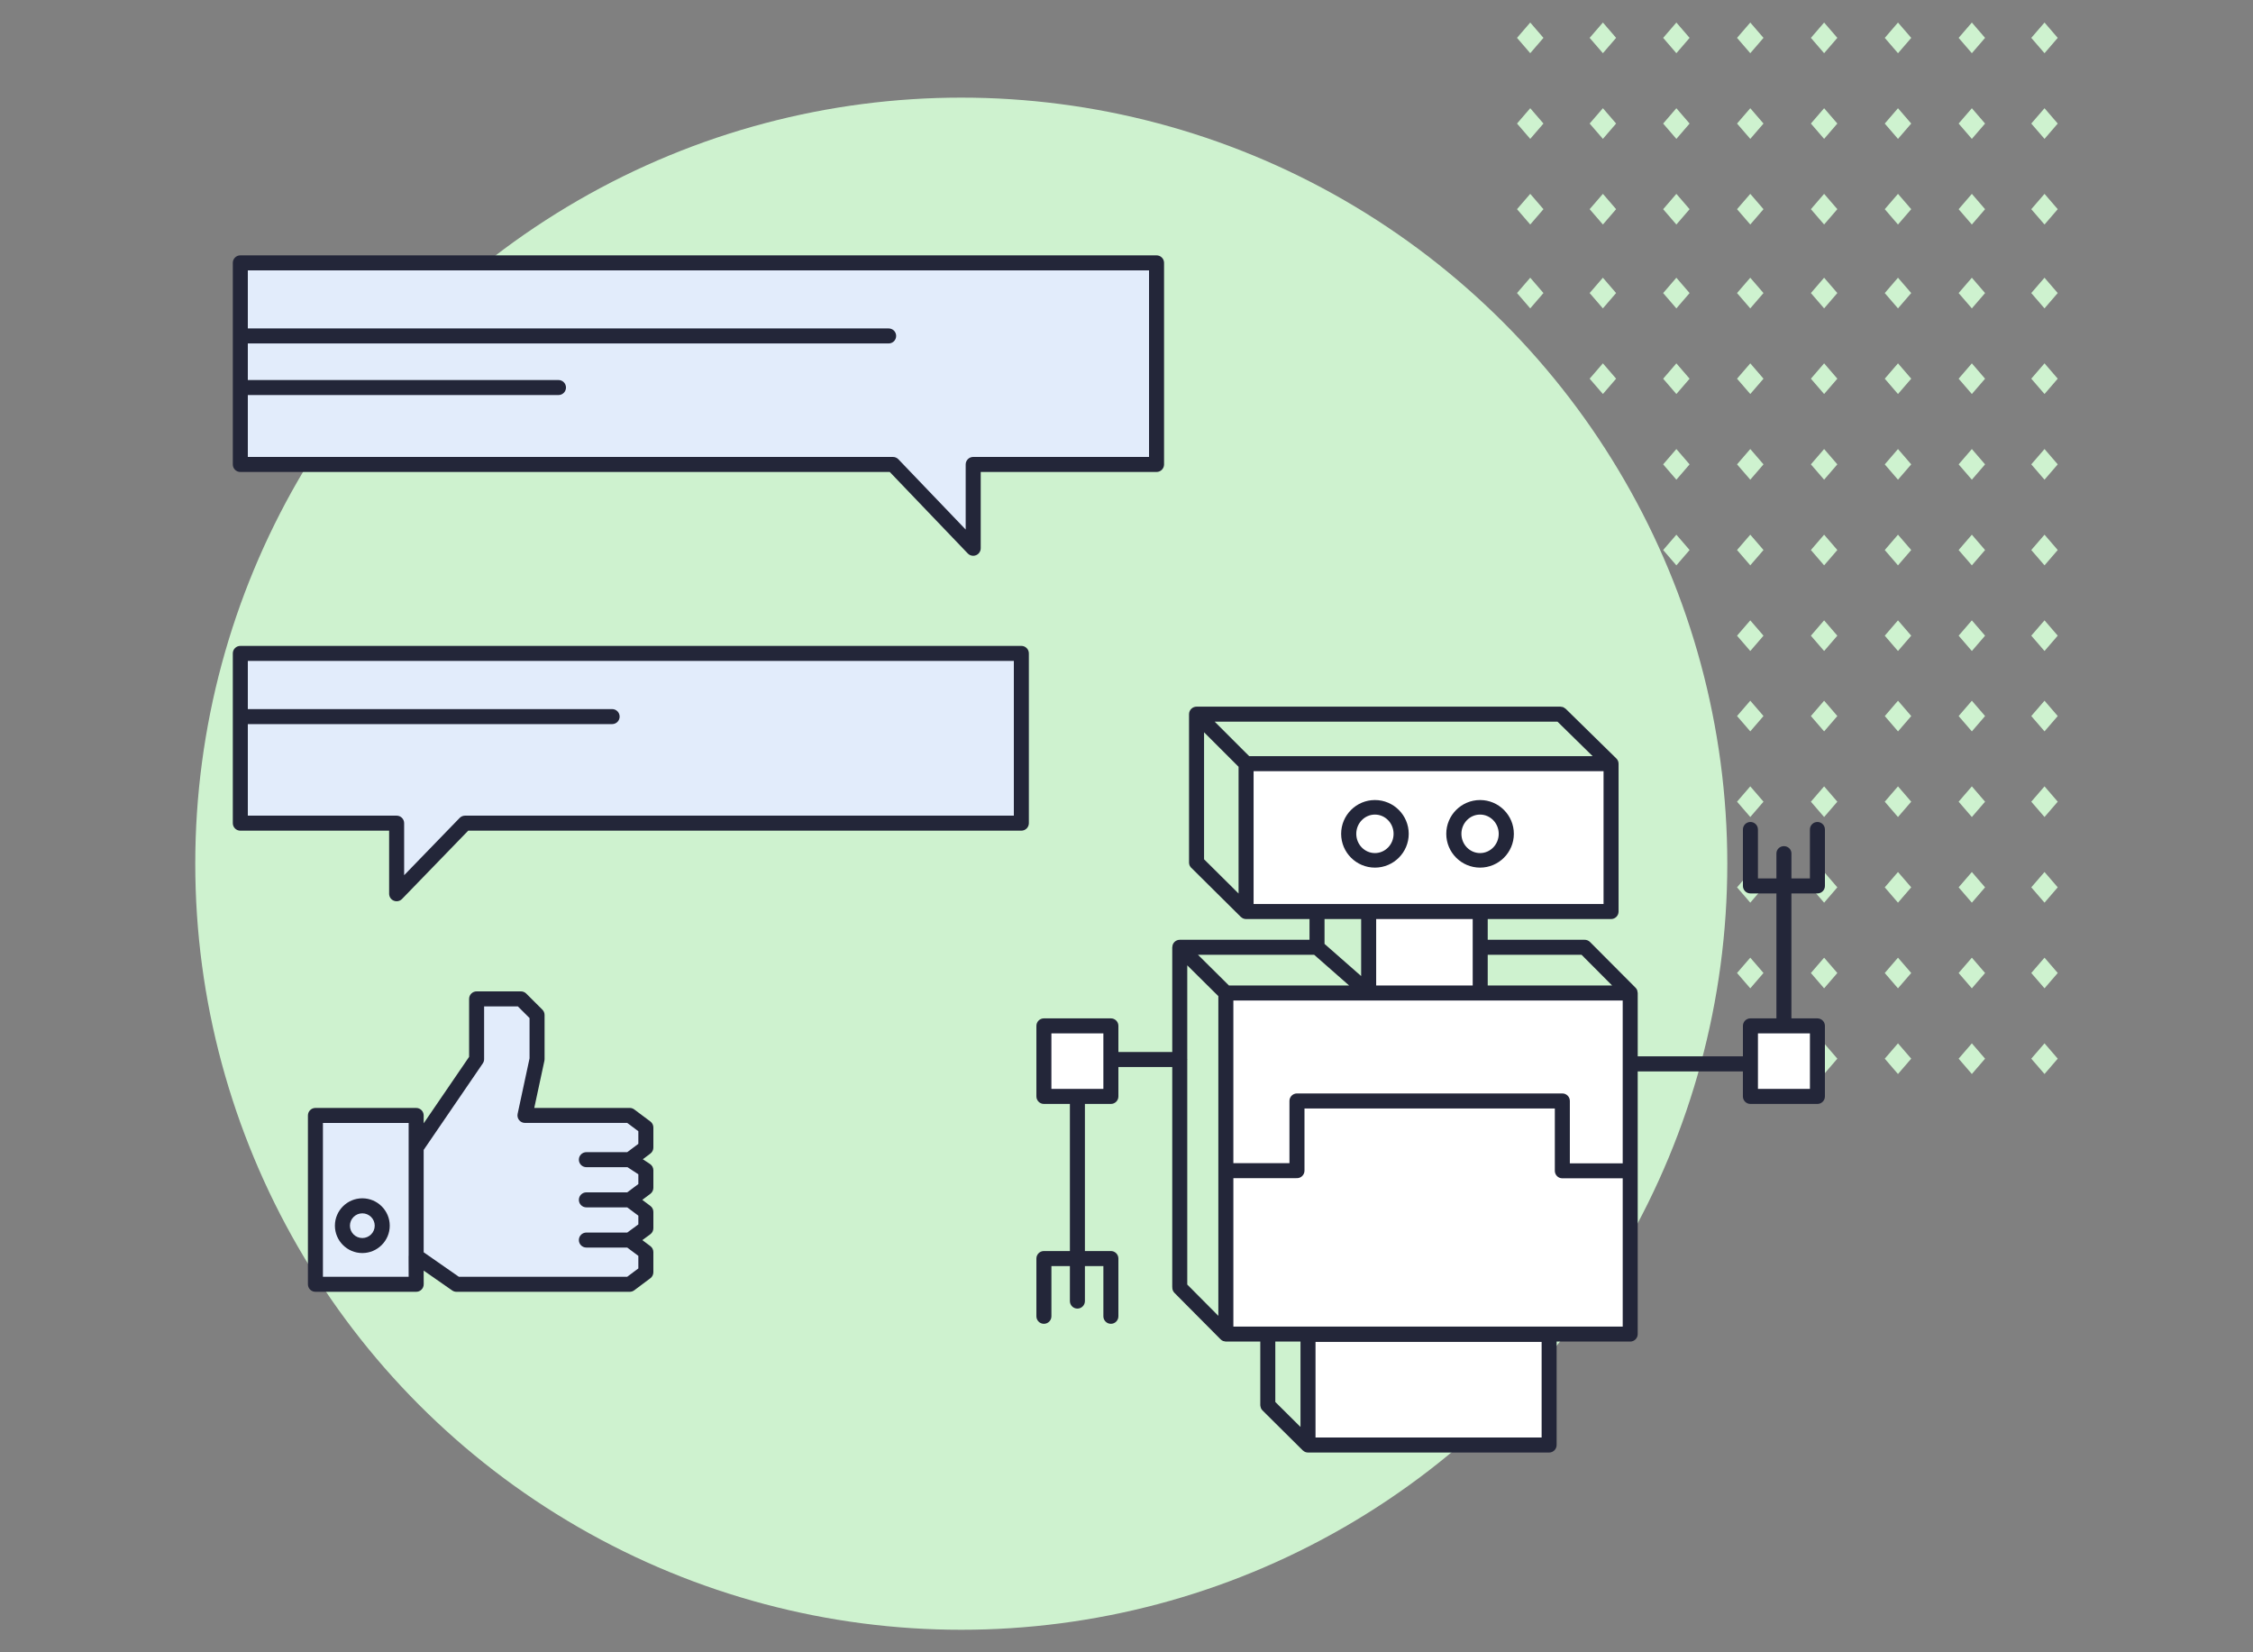 <svg xmlns="http://www.w3.org/2000/svg" viewBox="0 0 300 220"><rect x="0" y="0" width="300" height="220" fill="#808080" stroke="none"/><rect width="300" height="220" fill="#fff" opacity="0"/><circle cx="128" cy="115" r="102" fill="#cef2cf"/><path d="m241.132,27.851l1.76-2.041,1.76,2.041-1.76,2.042-1.76-2.042Zm1.76,13.21l1.76-2.042-1.76-2.042-1.76,2.042,1.76,2.042Zm0,11.401l1.76-2.041-1.76-2.042-1.76,2.042,1.76,2.041Zm0,11.408l1.76-2.041-1.76-2.042-1.76,2.042,1.76,2.041Zm-9.832,7.321l-1.763,2.042,1.763,2.041,1.76-2.041-1.76-2.042Zm9.832-52.699l1.76-2.042-1.76-2.041-1.76,2.041,1.76,2.042Zm-9.832,41.295l-1.763,2.042,1.763,2.041,1.76-2.041-1.76-2.042Zm11.592-54.744l-1.76-2.041-1.76,2.041,1.76,2.042,1.76-2.042Zm-11.592,43.337l-1.763,2.042,1.763,2.041,1.76-2.041-1.76-2.042Zm-.003-7.317l1.76-2.042-1.76-2.042-1.761,2.042,1.761,2.042Zm9.835,45.618l1.76-2.042-1.76-2.041-1.76,2.041,1.76,2.042Zm0-11.405l1.76-2.041-1.76-2.042-1.76,2.042,1.76,2.041Zm8.079,20.069l1.76,2.041,1.763-2.041-1.766-2.045-1.757,2.045Zm1.757-65.449l1.763-2.042-1.763-2.041-1.76,2.041,1.76,2.042Zm0,11.167l1.761-2.042-1.761-2.042-1.76,2.042,1.76,2.042Zm0,11.401l1.763-2.041-1.763-2.042-1.76,2.042,1.76,2.041Zm1.766-47.418l-1.766-2.043-1.757,2.043,1.76,2.042,1.763-2.042Zm-11.602,126.55l1.76-2.042-1.76-2.041-1.76,2.041,1.76,2.042Zm0-22.81l1.76-2.041-1.76-2.042-1.76,2.042,1.76,2.041Zm9.836-90.292l1.763-2.042-1.763-2.041-1.76,2.041,1.76,2.042Zm-9.836,101.697l1.76-2.042-1.76-2.041-1.76,2.041,1.76,2.042Zm0-22.806l1.76-2.041-1.76-2.042-1.76,2.042,1.76,2.041Zm0,45.618l1.76-2.042-1.76-2.041-1.76,2.041,1.76,2.042Zm-9.832-60.404l-1.763,2.041,1.763,2.042,1.76-2.042-1.76-2.041Zm19.668-18.727l1.763-2.041-1.763-2.042-1.76,2.042,1.76,2.041Zm-19.668,63.64l-1.763,2.041,1.763,2.042,1.76-2.042-1.76-2.041Zm0-34.212l-1.763,2.042,1.763,2.041,1.76-2.041-1.76-2.042Zm0,11.402l-1.763,2.042,1.763,2.041,1.76-2.041-1.76-2.042Zm0,11.405l-1.763,2.041,1.763,2.04,1.76-2.042-1.76-2.039Zm0-97.613l1.76-2.042-1.76-2.041-1.763,2.041,1.763,2.042Zm1.76-13.45l-1.76-2.041-1.763,2.041,1.763,2.042,1.76-2.042Zm-1.76,24.852l1.76-2.042-1.76-2.041-1.763,2.041,1.763,2.042Zm19.668,90.294l1.763-2.042-1.763-2.041-1.76,2.041,1.76,2.042Zm11.597-115.146l-1.76-2.041-1.76,2.041,1.76,2.042,1.76-2.042Zm-1.76,58.828l1.76-2.041-1.76-2.042-1.76,2.042,1.76,2.041Zm0-45.378l1.76-2.042-1.76-2.041-1.76,2.041,1.76,2.042Zm0,22.57l1.76-2.042-1.76-2.042-1.76,2.042,1.76,2.042Zm0,11.401l1.76-2.041-1.76-2.042-1.76,2.042,1.76,2.041Zm0-22.568l1.76-2.042-1.76-2.041-1.76,2.041,1.76,2.042Zm-9.837,113.106l1.763-2.042-1.763-2.041-1.76,2.041,1.76,2.042Zm0-34.217l1.763-2.041-1.763-2.042-1.76,2.042,1.76,2.041Zm0-22.104l1.763-2.042-1.763-2.041-1.76,2.041,1.76,2.042Zm0-11.405l1.763-2.041-1.763-2.042-1.76,2.042,1.76,2.041Zm0,56.319l1.763-2.042-1.763-2.041-1.76,2.041,1.76,2.042Zm9.837,0l1.76-2.042-1.76-2.041-1.76,2.041,1.76,2.042Zm0,11.407l1.76-2.042-1.76-2.041-1.76,2.041,1.76,2.042Zm0-67.726l1.76-2.041-1.76-2.042-1.76,2.042,1.76,2.041Zm0,11.405l1.76-2.042-1.76-2.041-1.76,2.041,1.76,2.042Zm0,10.702l1.76-2.041-1.76-2.042-1.76,2.042,1.76,2.041Zm0,11.402l1.76-2.041-1.76-2.042-1.76,2.042,1.76,2.041Zm0,11.404l1.76-2.042-1.76-2.041-1.76,2.041,1.76,2.042Zm9.675-48.997l-1.763,2.042,1.763,2.041,1.76-2.041-1.76-2.042Zm0-11.405l-1.763,2.042,1.763,2.041,1.76-2.041-1.76-2.042Zm0-11.408l-1.763,2.042,1.763,2.041,1.76-2.041-1.76-2.042Zm-.003-7.317l1.76-2.042-1.76-2.042-1.761,2.042,1.761,2.042Zm.003,41.535l-1.763,2.041,1.763,2.042,1.76-2.042-1.76-2.041Zm0,44.914l-1.763,2.041,1.763,2.042,1.76-2.042-1.76-2.041Zm-1.763,13.448l1.763,2.042,1.76-2.042-1.76-2.041-1.763,2.041Zm1.763-47.66l-1.763,2.042,1.763,2.041,1.76-2.041-1.76-2.042Zm0,11.402l-1.763,2.042,1.763,2.041,1.76-2.041-1.76-2.042Zm0,11.405l-1.763,2.041,1.763,2.04,1.76-2.042-1.76-2.039Zm0-97.613l1.76-2.042-1.76-2.041-1.763,2.041,1.763,2.042Zm1.76-13.45l-1.76-2.041-1.763,2.041,1.763,2.042,1.76-2.042Zm-1.76,24.852l1.76-2.042-1.76-2.041-1.763,2.041,1.763,2.042Zm-47.26-24.852l-1.76-2.041-1.76,2.041,1.76,2.042,1.76-2.042Zm-1.76,58.828l1.76-2.041-1.76-2.042-1.76,2.042,1.76,2.041Zm0-45.378l1.76-2.042-1.76-2.041-1.76,2.041,1.76,2.042Zm0,22.57l1.76-2.042-1.76-2.042-1.76,2.042,1.76,2.042Zm0,11.401l1.76-2.041-1.76-2.042-1.76,2.042,1.76,2.041Zm0-22.568l1.76-2.042-1.76-2.041-1.76,2.041,1.76,2.042Zm0,45.38l1.76-2.041-1.76-2.042-1.76,2.042,1.76,2.041ZM205.52,5.041l-1.76-2.041-1.76,2.041,1.76,2.042,1.76-2.042Zm-1.76,13.45l1.76-2.042-1.76-2.041-1.76,2.041,1.76,2.042Zm0,22.57l1.76-2.042-1.76-2.042-1.76,2.042,1.76,2.042Zm0-11.167l1.76-2.042-1.76-2.041-1.76,2.041,1.76,2.042Zm9.675,18.484l-1.763,2.042,1.763,2.041,1.76-2.041-1.76-2.042Zm-.003-7.317l1.76-2.042-1.76-2.042-1.761,2.042,1.761,2.042Zm.003-22.57l1.76-2.042-1.76-2.041-1.763,2.041,1.763,2.042Zm1.76-13.45l-1.76-2.041-1.763,2.041,1.763,2.042,1.76-2.042Zm-1.76,24.852l1.76-2.042-1.76-2.041-1.763,2.041,1.763,2.042Z" fill="#cef2cf"/><path d="m154,35v26.841h-24.413v11.159l-10.684-11.159H32v-26.841h122Z" fill="#e2ecfb"/><path d="m154,34H32c-.553,0-1,.447-1,1v26.841c0,.553.447,1,1,1h86.476l10.389,10.851c.192.201.455.309.723.309.125,0,.252-.023.373-.072.379-.152.627-.52.627-.928v-10.159h23.413c.553,0,1-.447,1-1v-26.841c0-.553-.447-1-1-1Zm-1,26.841h-23.413c-.553,0-1,.447-1,1v8.669l-8.962-9.36c-.189-.197-.45-.309-.723-.309H33v-8.241h41.365c.553,0,1-.447,1-1s-.447-1-1-1h-41.365v-4.871h85.328c.553,0,1-.447,1-1s-.447-1-1-1H33v-7.729h120v24.841Z" fill="#232639"/><path d="m32,87v22.602h20.815v9.398l9.107-9.398h74.078v-22.602H32Z" fill="#e2ecfb"/><path d="m136,86H32c-.553,0-1,.447-1,1v22.602c0,.553.447,1,1,1h19.814v8.398c0,.407.247.774.625.927.121.05.249.073.375.073.266,0,.526-.105.718-.304l8.813-9.095h73.654c.553,0,1-.447,1-1v-22.602c0-.553-.447-1-1-1Zm-1,22.602H61.922c-.271,0-.529.109-.718.304l-7.39,7.626v-6.93c0-.553-.447-1-1-1h-19.814v-12.189h48.508c.553,0,1-.447,1-1s-.447-1-1-1h-48.508v-6.412h102v20.602Z" fill="#232639"/><path d="m42,148.521h13.414v4.282l8.049-11.775v-8.028h5.902l2.147,2.141v5.887l-1.609,7.49h13.95l2.147,1.605v2.676l-2.147,1.609,2.147,1.409v2.337l-2.147,1.606,2.147,1.605v2.169l-2.147,1.579,2.147,1.605v2.676l-2.147,1.606h-23.073l-5.376-3.745.013,3.745h-13.418v-22.479Z" fill="#e2ecfb"/><path d="m87,152.799v-2.676c0-.315-.148-.612-.401-.801l-2.147-1.605c-.173-.129-.383-.199-.599-.199h-12.713l1.35-6.279c.015-.069.022-.14.022-.21v-5.888c0-.266-.105-.521-.294-.708l-2.146-2.141c-.188-.188-.441-.292-.706-.292h-5.902c-.553,0-1,.447-1,1v7.718l-6.049,8.85v-1.047c0-.553-.447-1-1-1h-13.414c-.553,0-1,.447-1,1v22.479c0,.553.447,1,1,1h13.418c.266,0,.521-.105.708-.294.188-.188.293-.444.292-.71l-.007-1.821,3.798,2.646c.167.117.367.18.571.18h23.072c.216,0,.426-.07.599-.199l2.147-1.606c.253-.188.401-.485.401-.801v-2.676c0-.315-.148-.612-.401-.801l-1.066-.798,1.06-.779c.257-.188.408-.487.408-.806v-2.169c0-.315-.148-.612-.401-.801l-1.076-.805,1.076-.805c.253-.188.401-.485.401-.801v-2.337c0-.337-.17-.651-.451-.836l-.956-.628,1.007-.755c.252-.188.4-.485.4-.8Zm-44,17.201v-20.479h11.414v17.666c-.002.024-.01.048-.01.072l.01,2.741h-11.414Zm42-17.701l-1.48,1.109h-5.441c-.553,0-1,.447-1,1s.447,1,1,1h5.475l1.446.949v1.296l-1.48,1.106h-5.441c-.553,0-1,.447-1,1s.447,1,1,1h5.441l1.48,1.106v1.162l-1.475,1.084h-5.446c-.553,0-1,.447-1,1s.447,1,1,1h5.441l1.48,1.106v1.674l-1.48,1.107h-22.425l-4.681-3.26v-13.629l7.874-11.52c.114-.166.175-.363.175-.564v-7.027h4.489l1.56,1.556v5.366l-1.587,7.386c-.063.295.01.604.199.839.19.234.477.371.778.371h13.618l1.479,1.106v1.675Zm-36.754,14.542c-2.013,0-3.65-1.635-3.65-3.644s1.638-3.645,3.65-3.645,3.651,1.635,3.651,3.645-1.638,3.644-3.651,3.644Zm0-5.288c-.91,0-1.65.737-1.65,1.645s.74,1.644,1.65,1.644,1.651-.737,1.651-1.644-.741-1.645-1.651-1.645Z" fill="#232639"/><rect x="233.079" y="136.595" width="8.921" height="9.391" fill="#fff"/><rect x="139" y="136.595" width="8.921" height="9.391" fill="#fff"/><polygon points="197.098 132.215 197.098 121.369 214.521 121.369 214.521 101.681 165.923 101.681 165.923 121.369 182.244 121.369 182.244 132.215 163.23 132.215 163.23 177.628 174.168 177.628 174.168 192.4 206.275 192.4 206.275 177.628 217.072 177.628 217.072 132.215 197.098 132.215" fill="#fff"/><path d="m183.08,115.522c-2.482,0-4.5-2.018-4.5-4.5s2.019-4.5,4.5-4.5,4.5,2.018,4.5,4.5-2.019,4.5-4.5,4.5Zm0-7.063c-1.37,0-2.485,1.15-2.485,2.563s1.114,2.563,2.485,2.563,2.484-1.15,2.484-2.563-1.114-2.563-2.484-2.563Z" fill="#232639"/><path d="m197.079,115.522c-2.481,0-4.5-2.018-4.5-4.5s2.019-4.5,4.5-4.5,4.5,2.018,4.5,4.5-2.019,4.5-4.5,4.5Zm0-7.063c-1.369,0-2.484,1.15-2.484,2.563s1.114,2.563,2.484,2.563,2.485-1.15,2.485-2.563-1.114-2.563-2.485-2.563Z" fill="#232639"/><path d="m242,118.958c.553,0,1-.447,1-1v-7.514c0-.553-.447-1-1-1s-1,.447-1,1v6.514h-2.46v-3.326c0-.536-.447-.97-1-.97s-1,.434-1,.97v3.326h-2.461v-6.514c0-.553-.447-1-1-1s-1,.447-1,1v7.514c0,.553.447,1,1,1h3.461v16.636h-3.461c-.553,0-1,.447-1,1v4.058h-14.007v-8.437c0-.053-.022-.099-.03-.149-.012-.078-.016-.156-.046-.229-.051-.125-.126-.238-.221-.331l-6.057-6.081c-.092-.092-.202-.166-.324-.217-.124-.052-.255-.078-.388-.077h-12.908v-2.761h16.423c.553,0,1-.447,1-1v-19.688c0-.302-.14-.563-.351-.747l-6.687-6.558c-.036-.035-.082-.051-.122-.079-.065-.048-.126-.1-.202-.131-.096-.039-.198-.052-.301-.061-.027-.002-.051-.016-.079-.016h-48.453c-.13,0-.26.026-.382.077-.245.101-.44.296-.541.541-.049.119-.074.245-.075.372,0,.004-.002.007-.002.01v19.771c0,.319.159.591.392.774l6.496,6.442.002.002.002.002c.011.011.027.015.039.026.084.076.177.143.284.187.122.05.251.077.381.077h8.446v2.761h-17.278s-.001,0-.002,0c-.13,0-.26.026-.381.077-.123.051-.234.125-.326.219h0s-.002.003-.003.005c-.09.092-.161.2-.211.32-.035.085-.043.176-.054.266-.004.038-.022.071-.022.11v13.943h-7.17v-3.477c0-.553-.447-1-1-1h-8.92c-.553,0-1,.447-1,1v9.392c0,.553.447,1,1,1h3.46v19.587h-3.46c-.553,0-1,.447-1,1v7.689c0,.553.447,1,1,1s1-.447,1-1v-6.689h2.46v4.663c0,.553.447,1,1,1s1-.447,1-1v-4.663h2.46v6.689c0,.553.447,1,1,1s1-.447,1-1v-7.689c0-.553-.447-1-1-1h-3.46v-19.587h3.46c.553,0,1-.447,1-1v-3.915h7.17v29.289c0,.013.007.024.007.036-.01.269.08.54.284.745l6.117,6.158c.101.109.221.198.362.254.051.021.105.02.158.032.07.016.136.042.211.042h4.584v8.468c0,.095.029.18.054.267.01.034.007.07.021.104.052.128.13.242.228.337l5.342,5.303s.002.002.002.002l.002.002c.012.012.029.016.041.027.084.075.176.142.281.186.122.05.251.077.381.077h32.108c.553,0,1-.447,1-1v-13.772h9.797c.553,0,1-.447,1-1v-34.976h14.007v3.334c0,.553.447,1,1,1h8.921c.553,0,1-.447,1-1v-9.392c0-.553-.447-1-1-1h-3.46v-16.636h3.46Zm-95.08,22.103s-.002.006-.002.01.002.006.002.01v3.905h-6.92v-7.392h6.92v3.467Zm63.675-13.931l4.069,4.085h-16.566v-4.085h12.497Zm-50.268-29.628l4.596,4.593v16.874l-4.596-4.557v-16.91Zm6.01,3.179l-4.594-4.592h45.647l4.682,4.592h-45.734Zm.586,19.688v-17.688h46.599v17.688h-46.599Zm29.176,2v8.846h-12.854v-8.846h12.854Zm-14.854,0v7.591l-4.876-4.283v-3.308h4.876Zm-19.015,52.832l-4.14-4.167v-29.895c.002-.024.014-.044.014-.068s-.012-.044-.014-.068v-12.473l4.14,4.103v42.568Zm-2.71-48.071h15.472l4.651,4.085h-16.002l-4.121-4.085Zm13.648,62.868l-3.354-3.33v-8.041h3.354v11.371Zm32.108,1.402h-30.108v-12.727h30.108v12.727Zm10.797-14.772h-51.843v-19.759h8.374c.017,0,.031-.009.047-.01.017,0,.031.01.048.01.553,0,1-.447,1-1v-8.28h33.335v8.28s.002.007.002.011-.002.007-.002.011c0,.553.447,1,1,1h8.039v19.736Zm0-21.736h-7.039v-8.303c0-.553-.447-1-1-1-.013,0-.024.007-.037.007-.013,0-.024-.007-.037-.007h-35.188c-.013,0-.024.007-.037.007-.013,0-.024-.007-.037-.007-.553,0-1,.447-1,1v8.28h-7.469v-21.653h51.843v21.676Zm24.928-17.297v7.392h-6.921v-7.392h6.921Z" fill="#232639"/></svg>
